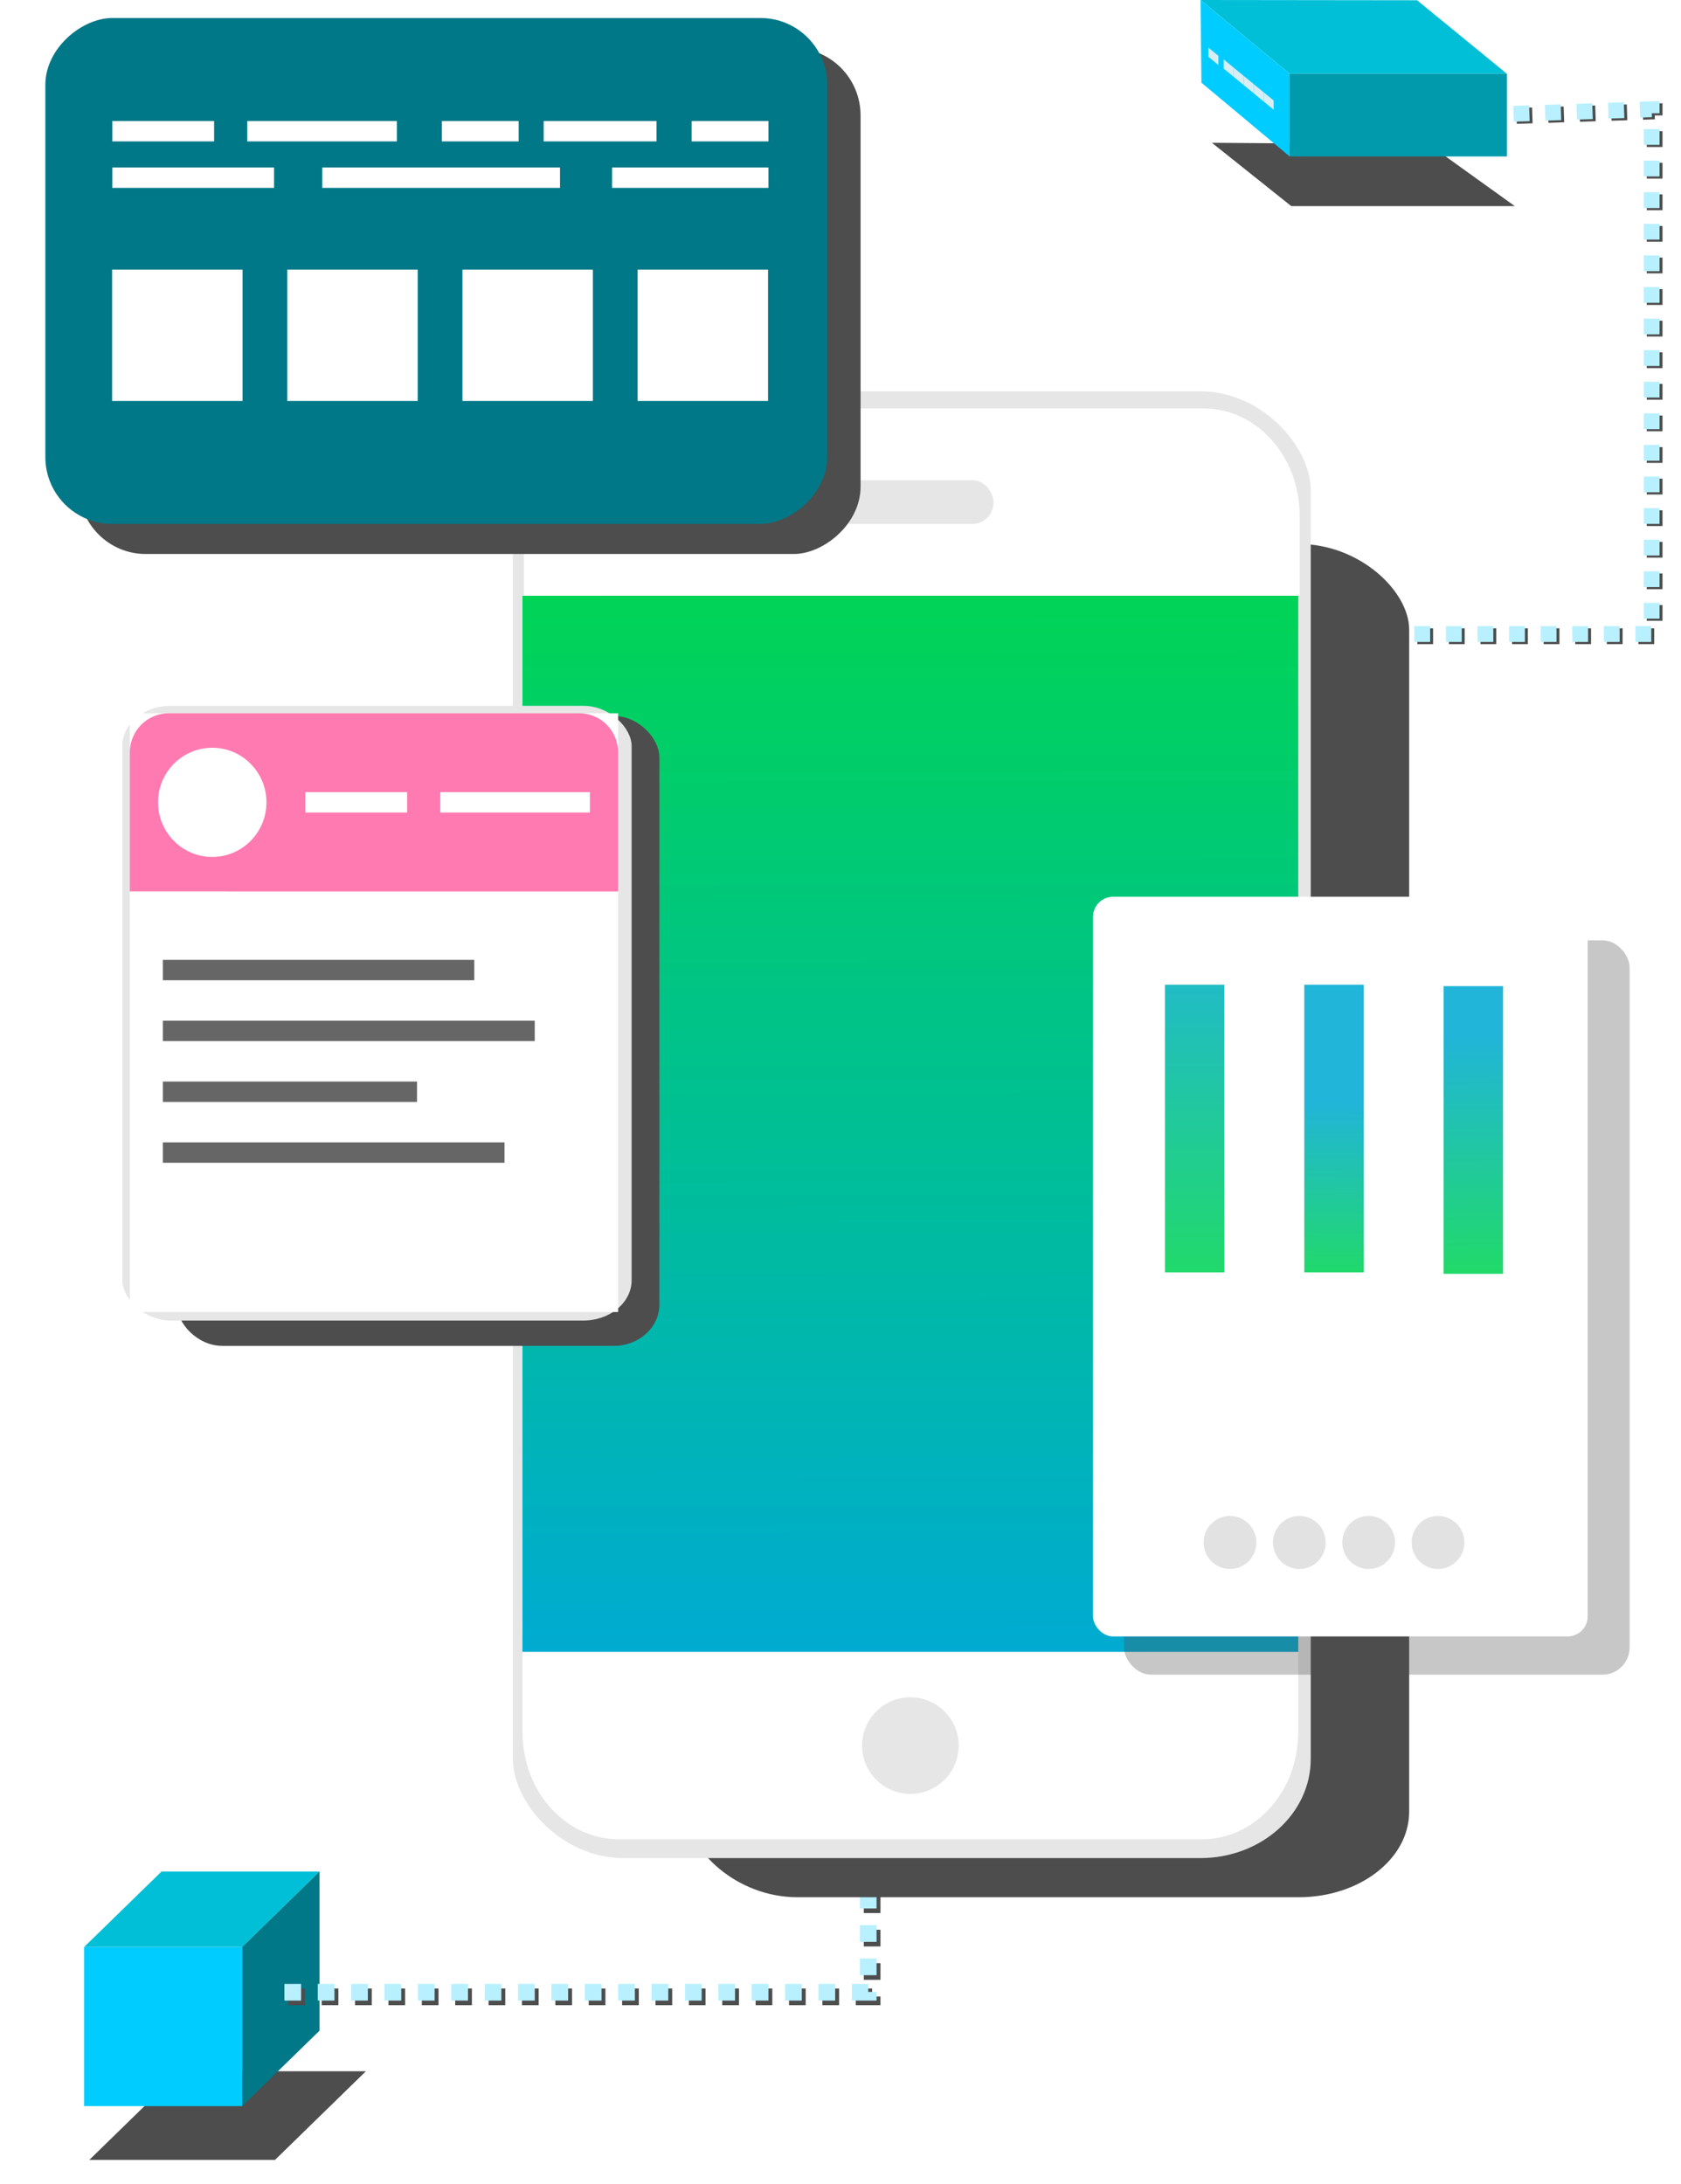 <?xml version="1.0" encoding="UTF-8" standalone="no"?>
<!-- Created with Inkscape (http://www.inkscape.org/) -->

<svg
   xmlns:dc="http://purl.org/dc/elements/1.1/"
   xmlns:cc="http://creativecommons.org/ns#"
   xmlns:rdf="http://www.w3.org/1999/02/22-rdf-syntax-ns#"
   xmlns:svg="http://www.w3.org/2000/svg"
   xmlns="http://www.w3.org/2000/svg"
   xmlns:xlink="http://www.w3.org/1999/xlink"
   xmlns:sodipodi="http://sodipodi.sourceforge.net/DTD/sodipodi-0.dtd"
   xmlns:inkscape="http://www.inkscape.org/namespaces/inkscape"
   width="91.855mm"
   height="119.335mm"
   viewBox="0 0 91.855 119.335"
   version="1.1"
   id="svg8"
   inkscape:version="0.92.4 (5da689c313, 2019-01-14)"
   sodipodi:docname="moblie-img.svg">
  <defs
     id="defs2">
    <linearGradient
       inkscape:collect="always"
       xlink:href="#linearGradient2231"
       id="linearGradient2233"
       x1="-177.46"
       y1="92.704"
       x2="-177.46"
       y2="91.003"
       gradientUnits="userSpaceOnUse"
       gradientTransform="matrix(0.182,0,0,0.184,-6.603,278.289)" />
    <linearGradient
       inkscape:collect="always"
       id="linearGradient2231">
      <stop
         style="stop-color:#00bfd7;stop-opacity:1;"
         offset="0"
         id="stop2227" />
      <stop
         style="stop-color:#00bfd7;stop-opacity:0;"
         offset="1"
         id="stop2229" />
    </linearGradient>
    <filter
       inkscape:collect="always"
       style="color-interpolation-filters:sRGB"
       id="filter4404"
       x="-0.072"
       width="1.144"
       y="-0.348"
       height="1.696">
      <feGaussianBlur
         inkscape:collect="always"
         stdDeviation="0.268"
         id="feGaussianBlur4406" />
    </filter>
    <filter
       inkscape:collect="always"
       style="color-interpolation-filters:sRGB"
       id="filter4384"
       x="-0.079"
       width="1.158"
       y="-0.248"
       height="1.497">
      <feGaussianBlur
         inkscape:collect="always"
         stdDeviation="0.268"
         id="feGaussianBlur4386" />
    </filter>
    <filter
       inkscape:collect="always"
       style="color-interpolation-filters:sRGB"
       id="filter4524"
       x="-0.07"
       width="1.141"
       y="-0.038"
       height="1.076">
      <feGaussianBlur
         inkscape:collect="always"
         stdDeviation="0.623"
         id="feGaussianBlur4526" />
    </filter>
    <linearGradient
       inkscape:collect="always"
       xlink:href="#linearGradient2079"
       id="linearGradient2081"
       x1="76.445"
       y1="122.075"
       x2="76.974"
       y2="288.447"
       gradientUnits="userSpaceOnUse"
       gradientTransform="matrix(0.544,0,0,0.357,-92.714,284.043)" />
    <linearGradient
       inkscape:collect="always"
       id="linearGradient2079">
      <stop
         style="stop-color:#00d455;stop-opacity:1"
         offset="0"
         id="stop2075" />
      <stop
         style="stop-color:#00aad4;stop-opacity:1"
         offset="1"
         id="stop2077" />
    </linearGradient>
    <filter
       inkscape:collect="always"
       style="color-interpolation-filters:sRGB"
       id="filter4520"
       x="-0.1"
       width="1.201"
       y="-0.07"
       height="1.139">
      <feGaussianBlur
         inkscape:collect="always"
         stdDeviation="0.623"
         id="feGaussianBlur4522" />
    </filter>
    <filter
       inkscape:collect="always"
       style="color-interpolation-filters:sRGB"
       id="filter4516"
       x="-0.105"
       width="1.211"
       y="-0.081"
       height="1.162">
      <feGaussianBlur
         inkscape:collect="always"
         stdDeviation="0.623"
         id="feGaussianBlur4518" />
    </filter>
    <filter
       inkscape:collect="always"
       style="color-interpolation-filters:sRGB"
       id="filter4512"
       x="-0.065"
       width="1.13"
       y="-0.101"
       height="1.202">
      <feGaussianBlur
         inkscape:collect="always"
         stdDeviation="0.623"
         id="feGaussianBlur4514" />
    </filter>
    <linearGradient
       inkscape:collect="always"
       xlink:href="#linearGradient2079"
       id="linearGradient4210"
       x1="53.273"
       y1="268.908"
       x2="53.273"
       y2="257.215"
       gradientUnits="userSpaceOnUse"
       gradientTransform="matrix(1.644,0,0,1.656,-122.564,-80.17)" />
    <linearGradient
       inkscape:collect="always"
       xlink:href="#linearGradient2079"
       id="linearGradient4214"
       x1="56.789"
       y1="268.923"
       x2="56.845"
       y2="263.234"
       gradientUnits="userSpaceOnUse"
       gradientTransform="matrix(1.644,0,0,1.656,-122.564,-80.17)" />
    <linearGradient
       inkscape:collect="always"
       xlink:href="#linearGradient2079"
       id="linearGradient4212"
       x1="61.551"
       y1="268.771"
       x2="61.443"
       y2="260.999"
       gradientUnits="userSpaceOnUse"
       gradientTransform="matrix(1.644,0,0,1.656,-122.564,-80.17)" />
  </defs>
  <sodipodi:namedview
     id="base"
     pagecolor="#ffffff"
     bordercolor="#666666"
     borderopacity="1.0"
     inkscape:pageopacity="0.0"
     inkscape:pageshadow="2"
     inkscape:zoom="0.49497475"
     inkscape:cx="151.24758"
     inkscape:cy="84.577329"
     inkscape:document-units="mm"
     inkscape:current-layer="layer1"
     showgrid="false"
     inkscape:window-width="1366"
     inkscape:window-height="705"
     inkscape:window-x="-8"
     inkscape:window-y="-8"
     inkscape:window-maximized="1"
     inkscape:snap-global="false" />
  <g
     inkscape:label="Layer 1"
     inkscape:groupmode="layer"
     id="layer1"
     transform="translate(101.868,-295.541)">
    <path
       style="fill:url(#linearGradient2233);fill-opacity:1;stroke:none;stroke-width:0.044px;stroke-linecap:butt;stroke-linejoin:miter;stroke-opacity:1"
       d="m -24.434,295.555 4.907,4.018 h -11.867 l -4.872,-4.032 z"
       id="path918"
       inkscape:connector-curvature="0"
       sodipodi:nodetypes="ccccc" />
    <path
       sodipodi:nodetypes="ccccc"
       inkscape:connector-curvature="0"
       id="path920"
       d="m 61.489,241.284 2.528,1.803 h -6.575 l -2.334,-1.85 z"
       style="fill:#4d4d4d;fill-opacity:1;stroke:none;stroke-width:0.017px;stroke-linecap:butt;stroke-linejoin:miter;stroke-opacity:1;filter:url(#filter4404)"
       transform="matrix(1.858,0,0,1.871,-138.036,-148.011)" />
    <path
       style="fill:#00ccff;stroke:none;stroke-width:0.044px;stroke-linecap:butt;stroke-linejoin:miter;stroke-opacity:1"
       d="m -36.267,295.541 4.872,4.032 v 4.518 l -4.824,-4.032 z"
       id="path922"
       inkscape:connector-curvature="0"
       sodipodi:nodetypes="ccccc" />
    <path
       style="fill:none;stroke:#4d4d4d;stroke-width:0.863;stroke-linecap:butt;stroke-linejoin:miter;stroke-miterlimit:4;stroke-dasharray:0.863, 0.863;stroke-dashoffset:0;stroke-opacity:1"
       d="m -29.6,330.305 h 18.145 v -28.676 l -15.553,0.51"
       id="path924"
       inkscape:connector-curvature="0"
       sodipodi:nodetypes="cccc" />
    <path
       sodipodi:nodetypes="cccc"
       inkscape:connector-curvature="0"
       id="path926"
       d="m -29.762,330.187 h 18.145 v -28.676 l -15.553,0.51"
       style="fill:none;stroke:#b8f0ff;stroke-width:0.863;stroke-linecap:butt;stroke-linejoin:miter;stroke-miterlimit:4;stroke-dasharray:0.863, 0.863;stroke-dashoffset:0;stroke-opacity:1" />
    <path
       style="opacity:1;fill:#009aad;fill-opacity:1;stroke:none;stroke-width:0.033;stroke-linecap:round;stroke-linejoin:round;stroke-miterlimit:4;stroke-dasharray:none;stroke-dashoffset:0;stroke-opacity:1;paint-order:fill markers stroke"
       d="m -19.527,299.572 h -11.867 v 4.518 h 11.867 z"
       id="path928"
       inkscape:connector-curvature="0"
       sodipodi:nodetypes="ccccc" />
    <path
       inkscape:connector-curvature="0"
       id="path930"
       d="m -32.272,301.536 -0.546,-0.449 v -0.503 c 0,0 0.546,0.449 0.546,0.449 z"
       style="fill:#d7eef4;stroke:none;stroke-width:0.005px;stroke-linecap:butt;stroke-linejoin:miter;stroke-opacity:1" />
    <path
       style="fill:#d7eef4;stroke:none;stroke-width:0.005px;stroke-linecap:butt;stroke-linejoin:miter;stroke-opacity:1"
       d="m -32.818,301.087 -0.547,-0.449 v -0.503 c 0,0 0.547,0.449 0.547,0.449 z"
       id="path932"
       inkscape:connector-curvature="0" />
    <path
       style="fill:#d7eef4;stroke:none;stroke-width:0.005px;stroke-linecap:butt;stroke-linejoin:miter;stroke-opacity:1"
       d="m -33.365,300.637 -0.546,-0.449 v -0.503 c 0,0 0.546,0.449 0.546,0.449 z"
       id="path934"
       inkscape:connector-curvature="0" />
    <path
       inkscape:connector-curvature="0"
       id="path936"
       d="m -33.911,300.188 -0.546,-0.449 v -0.503 c 0,0 0.546,0.449 0.546,0.449 z"
       style="fill:#d7eef4;stroke:none;stroke-width:0.005px;stroke-linecap:butt;stroke-linejoin:miter;stroke-opacity:1" />
    <path
       inkscape:connector-curvature="0"
       id="path938"
       d="m -34.457,299.738 -0.546,-0.449 v -0.503 c 0,0 0.546,0.449 0.546,0.449 z"
       style="fill:#d7eef4;stroke:none;stroke-width:0.005px;stroke-linecap:butt;stroke-linejoin:miter;stroke-opacity:1" />
    <path
       style="fill:#d7eef4;stroke:none;stroke-width:0.005px;stroke-linecap:butt;stroke-linejoin:miter;stroke-opacity:1"
       d="m -35.293,299.094 -0.546,-0.449 v -0.503 c 0,0 0.546,0.449 0.546,0.449 z"
       id="path940"
       inkscape:connector-curvature="0" />
    <path
       style="fill:#4d4d4d;fill-opacity:1;stroke:none;stroke-width:0.059px;stroke-linecap:butt;stroke-linejoin:miter;stroke-opacity:1;filter:url(#filter4384)"
       d="m 24.766,297.557 -2.674,2.59 h 5.461 l 2.674,-2.59 z"
       id="path942"
       inkscape:connector-curvature="0"
       sodipodi:nodetypes="ccccc"
       transform="matrix(1.858,0,0,1.871,-138.036,-148.011)" />
    <rect
       style="opacity:1;fill:#00ccff;fill-opacity:1;stroke:none;stroke-width:0.655;stroke-linecap:butt;stroke-linejoin:round;stroke-miterlimit:4;stroke-dasharray:0.655, 0.655;stroke-dashoffset:0;stroke-opacity:1;paint-order:fill markers stroke"
       id="rect944"
       width="8.635"
       height="8.695"
       x="-97.271"
       y="401.929" />
    <path
       style="fill:#00bfd7;fill-opacity:1;stroke:none;stroke-width:0.093px;stroke-linecap:butt;stroke-linejoin:miter;stroke-opacity:1"
       d="m -93.042,397.805 -4.229,4.124 h 8.635 l 4.229,-4.124 z"
       id="path946"
       inkscape:connector-curvature="0" />
    <path
       style="fill:#007887;fill-opacity:1;stroke:none;stroke-width:0.093px;stroke-linecap:butt;stroke-linejoin:miter;stroke-opacity:1"
       d="m -88.636,401.929 c 0,0 0,8.695 0,8.695 l 4.229,-4.124 1.4e-5,-8.695 z"
       id="path948"
       inkscape:connector-curvature="0" />
    <path
       sodipodi:nodetypes="ccc"
       inkscape:connector-curvature="0"
       id="path950"
       d="m -86.114,404.653 h 31.902 v -15.614"
       style="fill:none;stroke:#4d4d4d;stroke-width:0.912;stroke-linecap:butt;stroke-linejoin:miter;stroke-miterlimit:4;stroke-dasharray:0.912, 0.912;stroke-dashoffset:0;stroke-opacity:1" />
    <path
       style="fill:none;stroke:#b8f0ff;stroke-width:0.912;stroke-linecap:butt;stroke-linejoin:miter;stroke-miterlimit:4;stroke-dasharray:0.912, 0.912;stroke-dashoffset:0;stroke-opacity:1"
       d="m -86.328,404.401 h 31.902 v -15.614"
       id="path952"
       inkscape:connector-curvature="0"
       sodipodi:nodetypes="ccc" />
    <rect
       rx="3.247"
       style="opacity:1;fill:#4d4d4d;fill-opacity:1;stroke:none;stroke-width:0.026;stroke-linecap:round;stroke-linejoin:round;stroke-miterlimit:4;stroke-dasharray:none;stroke-dashoffset:0;stroke-opacity:1;paint-order:fill markers stroke;filter:url(#filter4524)"
       id="rect954"
       width="21.237"
       height="39.522"
       x="39.672"
       y="252.953"
       ry="2.499"
       transform="matrix(1.858,0,0,1.871,-138.036,-148.011)" />
    <rect
       ry="5.417"
       y="316.923"
       x="-73.846"
       height="80.147"
       width="43.601"
       id="rect956"
       style="opacity:1;fill:#e6e6e6;fill-opacity:1;stroke:none;stroke-width:0.053;stroke-linecap:round;stroke-linejoin:round;stroke-miterlimit:4;stroke-dasharray:none;stroke-dashoffset:0;stroke-opacity:1;paint-order:fill markers stroke"
       rx="6.024" />
    <rect
       style="opacity:1;fill:url(#linearGradient2081);fill-opacity:1;stroke:none;stroke-width:0.046;stroke-linecap:round;stroke-linejoin:round;stroke-miterlimit:4;stroke-dasharray:none;stroke-dashoffset:0;stroke-opacity:1;paint-order:fill markers stroke"
       id="rect958"
       width="42.391"
       height="57.712"
       x="-73.318"
       y="328.094" />
    <path
       style="opacity:1;fill:#ffffff;fill-opacity:1;stroke:none;stroke-width:0.054;stroke-linecap:round;stroke-linejoin:round;stroke-miterlimit:4;stroke-dasharray:none;stroke-dashoffset:0;stroke-opacity:1;paint-order:fill markers stroke"
       d="m -73.318,385.806 v 4.367 c 0,3.252 2.345,5.87 5.258,5.87 h 31.875 c 2.913,0 5.258,-2.618 5.258,-5.87 v -4.367 z"
       id="path960"
       inkscape:connector-curvature="0" />
    <rect
       y="264.529"
       x="52.524"
       height="21.446"
       width="14.868"
       id="rect962"
       style="opacity:0.561;fill:#4d4d4d;fill-opacity:1;stroke:none;stroke-width:0.066;stroke-linecap:round;stroke-linejoin:round;stroke-miterlimit:4;stroke-dasharray:none;stroke-dashoffset:0;stroke-opacity:1;paint-order:fill markers stroke;filter:url(#filter4520)"
       ry="0.796"
       transform="matrix(1.858,0,0,1.871,-138.036,-148.011)" />
    <path
       id="path964"
       d="m -30.85,328.094 v -4.366 c 0,-3.252 -2.345,-5.87 -5.258,-5.87 h -31.875 c -2.913,0 -5.258,2.618 -5.258,5.87 v 4.366 z"
       style="opacity:1;fill:#ffffff;fill-opacity:1;stroke:none;stroke-width:0.054;stroke-linecap:round;stroke-linejoin:round;stroke-miterlimit:4;stroke-dasharray:none;stroke-dashoffset:0;stroke-opacity:1;paint-order:fill markers stroke"
       inkscape:connector-curvature="0" />
    <rect
       style="opacity:1;fill:#4d4d4d;fill-opacity:1;stroke:none;stroke-width:0.047;stroke-linecap:round;stroke-linejoin:round;stroke-miterlimit:4;stroke-dasharray:none;stroke-dashoffset:0;stroke-opacity:1;paint-order:fill markers stroke;filter:url(#filter4516)"
       id="rect966"
       width="14.192"
       height="18.396"
       x="24.666"
       y="257.977"
       rx="1.343"
       ry="1.205"
       transform="matrix(1.858,0,0,1.871,-138.036,-148.011)" />
    <rect
       style="opacity:1;fill:#e6e6e6;fill-opacity:1;stroke:none;stroke-width:0.05;stroke-linecap:round;stroke-linejoin:round;stroke-miterlimit:4;stroke-dasharray:none;stroke-dashoffset:0;stroke-opacity:1;paint-order:fill markers stroke"
       id="rect968"
       width="9.088"
       height="2.386"
       x="-56.666"
       y="321.783"
       rx="1.129"
       ry="1.482" />
    <rect
       transform="matrix(0,1.871,-1.858,0,-138.036,-148.011)"
       ry="1.964"
       y="-44.775"
       x="238.474"
       height="22.989"
       width="14.772"
       id="rect970"
       style="opacity:1;fill:#4d4d4d;fill-opacity:1;stroke:none;stroke-width:0.153;stroke-linecap:round;stroke-linejoin:round;stroke-miterlimit:4;stroke-dasharray:none;stroke-dashoffset:0;stroke-opacity:1;paint-order:fill markers stroke;filter:url(#filter4512)" />
    <rect
       ry="2.201"
       rx="2.633"
       y="334.109"
       x="-95.183"
       height="33.588"
       width="27.829"
       id="rect974"
       style="opacity:1;fill:#e6e6e6;fill-opacity:1;stroke:none;stroke-width:0.088;stroke-linecap:round;stroke-linejoin:round;stroke-miterlimit:4;stroke-dasharray:none;stroke-dashoffset:0;stroke-opacity:1;paint-order:fill markers stroke" />
    <rect
       style="opacity:1;fill:#ffffff;fill-opacity:1;stroke:none;stroke-width:0.085;stroke-linecap:round;stroke-linejoin:round;stroke-miterlimit:4;stroke-dasharray:none;stroke-dashoffset:0;stroke-opacity:1;paint-order:fill markers stroke"
       id="rect976"
       width="26.683"
       height="32.716"
       x="-94.774"
       y="334.516"
       rx="0"
       ry="2.143" />
    <path
       style="opacity:1;fill:#ff7ab0;fill-opacity:1;stroke:none;stroke-width:0.156;stroke-linecap:round;stroke-linejoin:round;stroke-miterlimit:4;stroke-dasharray:none;stroke-dashoffset:0;stroke-opacity:0;paint-order:fill markers stroke"
       d="m -92.645,334.515 c -1.179,0 -2.129,0.957 -2.129,2.144 v 7.591 H -68.091 v -7.591 c 0,-1.187 -0.949,-2.144 -2.128,-2.144 z"
       id="path978"
       inkscape:connector-curvature="0" />
    <rect
       style="opacity:1;fill:#666666;fill-opacity:1;stroke:none;stroke-width:0.216;stroke-linecap:round;stroke-linejoin:round;stroke-miterlimit:4;stroke-dasharray:none;stroke-dashoffset:0;stroke-opacity:1;paint-order:fill markers stroke"
       id="rect982"
       width="17.017"
       height="1.114"
       x="-92.968"
       y="347.99" />
    <rect
       y="351.315"
       x="-92.968"
       height="1.114"
       width="20.32"
       id="rect984"
       style="opacity:1;fill:#666666;fill-opacity:1;stroke:none;stroke-width:0.236;stroke-linecap:round;stroke-linejoin:round;stroke-miterlimit:4;stroke-dasharray:none;stroke-dashoffset:0;stroke-opacity:1;paint-order:fill markers stroke" />
    <rect
       style="opacity:1;fill:#666666;fill-opacity:1;stroke:none;stroke-width:0.195;stroke-linecap:round;stroke-linejoin:round;stroke-miterlimit:4;stroke-dasharray:none;stroke-dashoffset:0;stroke-opacity:1;paint-order:fill markers stroke"
       id="rect986"
       width="13.888"
       height="1.114"
       x="-92.968"
       y="354.639" />
    <rect
       y="357.963"
       x="-92.968"
       height="1.114"
       width="18.669"
       id="rect988"
       style="opacity:1;fill:#666666;fill-opacity:1;stroke:none;stroke-width:0.226;stroke-linecap:round;stroke-linejoin:round;stroke-miterlimit:4;stroke-dasharray:none;stroke-dashoffset:0;stroke-opacity:1;paint-order:fill markers stroke" />
    <rect
       style="opacity:1;fill:#ffffff;fill-opacity:1;stroke:none;stroke-width:0.123;stroke-linecap:round;stroke-linejoin:round;stroke-miterlimit:4;stroke-dasharray:none;stroke-dashoffset:0;stroke-opacity:1;paint-order:fill markers stroke"
       id="rect994"
       width="27.032"
       height="40.42"
       x="-42.143"
       y="344.54"
       ry="1.1" />
    <g
       id="g1004"
       transform="matrix(1.209,0,0,1.217,10.686,34.475)"
       style="fill:#cccccc;fill-opacity:1;stroke-width:0.903">
      <circle
         r="1.191"
         cy="283.771"
         cx="-37.505"
         id="circle996"
         style="opacity:0.561;fill:#cccccc;fill-opacity:1;stroke:none;stroke-width:0.098;stroke-linecap:round;stroke-linejoin:round;stroke-miterlimit:4;stroke-dasharray:none;stroke-dashoffset:0;stroke-opacity:1;paint-order:fill markers stroke" />
      <circle
         style="opacity:0.561;fill:#cccccc;fill-opacity:1;stroke:none;stroke-width:0.098;stroke-linecap:round;stroke-linejoin:round;stroke-miterlimit:4;stroke-dasharray:none;stroke-dashoffset:0;stroke-opacity:1;paint-order:fill markers stroke"
         id="circle998"
         cx="-28.103"
         cy="283.771"
         r="1.191" />
      <circle
         r="1.191"
         cy="283.771"
         cx="-31.237"
         id="circle1000"
         style="opacity:0.561;fill:#cccccc;fill-opacity:1;stroke:none;stroke-width:0.098;stroke-linecap:round;stroke-linejoin:round;stroke-miterlimit:4;stroke-dasharray:none;stroke-dashoffset:0;stroke-opacity:1;paint-order:fill markers stroke" />
      <circle
         style="opacity:0.561;fill:#cccccc;fill-opacity:1;stroke:none;stroke-width:0.098;stroke-linecap:round;stroke-linejoin:round;stroke-miterlimit:4;stroke-dasharray:none;stroke-dashoffset:0;stroke-opacity:1;paint-order:fill markers stroke"
         id="circle1002"
         cx="-34.371"
         cy="283.771"
         r="1.191" />
    </g>
    <rect
       style="opacity:0.869;fill:url(#linearGradient4210);fill-opacity:1;stroke:none;stroke-width:0.128;stroke-linecap:round;stroke-linejoin:round;stroke-miterlimit:4;stroke-dasharray:none;stroke-dashoffset:0;stroke-opacity:1;paint-order:fill markers stroke"
       id="rect1006"
       width="3.247"
       height="15.721"
       x="-38.212"
       y="349.347" />
    <rect
       y="349.347"
       x="-30.598"
       height="15.721"
       width="3.247"
       id="rect1008"
       style="opacity:0.869;fill:url(#linearGradient4214);fill-opacity:1;stroke:none;stroke-width:0.128;stroke-linecap:round;stroke-linejoin:round;stroke-miterlimit:4;stroke-dasharray:none;stroke-dashoffset:0;stroke-opacity:1;paint-order:fill markers stroke" />
    <rect
       style="opacity:0.869;fill:url(#linearGradient4212);fill-opacity:1;stroke:none;stroke-width:0.128;stroke-linecap:round;stroke-linejoin:round;stroke-miterlimit:4;stroke-dasharray:none;stroke-dashoffset:0;stroke-opacity:1;paint-order:fill markers stroke"
       id="rect1010"
       width="3.247"
       height="15.721"
       x="-22.984"
       y="349.425" />
    <g
       id="g1474"
       transform="translate(0.221,-0.19)">
      <rect
         style="opacity:1;fill:#ffffff;fill-opacity:1;stroke:none;stroke-width:0.124;stroke-linecap:round;stroke-linejoin:round;stroke-miterlimit:4;stroke-dasharray:none;stroke-dashoffset:0;stroke-opacity:1;paint-order:fill markers stroke"
         id="rect990"
         width="5.563"
         height="1.114"
         x="-85.406"
         y="339.016" />
      <rect
         y="339.016"
         x="-78.03"
         height="1.114"
         width="8.175"
         id="rect992"
         style="opacity:1;fill:#ffffff;fill-opacity:1;stroke:none;stroke-width:0.15;stroke-linecap:round;stroke-linejoin:round;stroke-miterlimit:4;stroke-dasharray:none;stroke-dashoffset:0;stroke-opacity:1;paint-order:fill markers stroke" />
      <g
         transform="translate(0,-0.136)"
         id="g1465">
        <ellipse
           style="opacity:1;fill:#ffffff;fill-opacity:1;stroke:none;stroke-width:0.039;stroke-linecap:round;stroke-linejoin:round;stroke-miterlimit:4;stroke-dasharray:none;stroke-dashoffset:0;stroke-opacity:1;paint-order:fill markers stroke"
           id="circle980"
           cx="-90.491"
           cy="339.709"
           rx="2.962"
           ry="2.983" />
      </g>
    </g>
    <rect
       style="opacity:1;fill:#007887;fill-opacity:1;stroke:none;stroke-width:0.285;stroke-linecap:round;stroke-linejoin:round;stroke-miterlimit:4;stroke-dasharray:none;stroke-dashoffset:0;stroke-opacity:1;paint-order:fill markers stroke"
       id="rect1018"
       width="27.644"
       height="42.724"
       x="296.525"
       y="56.666"
       ry="3.651"
       transform="rotate(90)" />
    <rect
       style="opacity:1;fill:#ffffff;fill-opacity:1;stroke:none;stroke-width:0.124;stroke-linecap:round;stroke-linejoin:round;stroke-miterlimit:4;stroke-dasharray:none;stroke-dashoffset:0;stroke-opacity:1;paint-order:fill markers stroke"
       id="rect1020"
       width="5.563"
       height="1.114"
       x="-95.732"
       y="302.154" />
    <rect
       y="302.154"
       x="-88.356"
       height="1.114"
       width="8.175"
       id="rect1022"
       style="opacity:1;fill:#ffffff;fill-opacity:1;stroke:none;stroke-width:0.15;stroke-linecap:round;stroke-linejoin:round;stroke-miterlimit:4;stroke-dasharray:none;stroke-dashoffset:0;stroke-opacity:1;paint-order:fill markers stroke" />
    <rect
       y="304.693"
       x="-95.732"
       height="1.114"
       width="8.839"
       id="rect1024"
       style="opacity:1;fill:#ffffff;fill-opacity:1;stroke:none;stroke-width:0.156;stroke-linecap:round;stroke-linejoin:round;stroke-miterlimit:4;stroke-dasharray:none;stroke-dashoffset:0;stroke-opacity:1;paint-order:fill markers stroke" />
    <rect
       style="opacity:1;fill:#ffffff;fill-opacity:1;stroke:none;stroke-width:0.189;stroke-linecap:round;stroke-linejoin:round;stroke-miterlimit:4;stroke-dasharray:none;stroke-dashoffset:0;stroke-opacity:1;paint-order:fill markers stroke"
       id="rect1026"
       width="12.99"
       height="1.114"
       x="-84.258"
       y="304.693" />
    <rect
       y="302.154"
       x="-77.723"
       height="1.114"
       width="4.196"
       id="rect1028"
       style="opacity:1;fill:#ffffff;fill-opacity:1;stroke:none;stroke-width:0.107;stroke-linecap:round;stroke-linejoin:round;stroke-miterlimit:4;stroke-dasharray:none;stroke-dashoffset:0;stroke-opacity:1;paint-order:fill markers stroke" />
    <rect
       style="opacity:1;fill:#ffffff;fill-opacity:1;stroke:none;stroke-width:0.13;stroke-linecap:round;stroke-linejoin:round;stroke-miterlimit:4;stroke-dasharray:none;stroke-dashoffset:0;stroke-opacity:1;paint-order:fill markers stroke"
       id="rect1030"
       width="6.166"
       height="1.114"
       x="-72.16"
       y="302.154" />
    <rect
       style="opacity:1;fill:#ffffff;fill-opacity:1;stroke:none;stroke-width:0.153;stroke-linecap:round;stroke-linejoin:round;stroke-miterlimit:4;stroke-dasharray:none;stroke-dashoffset:0;stroke-opacity:1;paint-order:fill markers stroke"
       id="rect1032"
       width="8.542"
       height="1.114"
       x="-68.422"
       y="304.693" />
    <rect
       style="opacity:1;fill:#ffffff;fill-opacity:1;stroke:none;stroke-width:0.107;stroke-linecap:round;stroke-linejoin:round;stroke-miterlimit:4;stroke-dasharray:none;stroke-dashoffset:0;stroke-opacity:1;paint-order:fill markers stroke"
       id="rect1034"
       width="4.196"
       height="1.114"
       x="-64.075"
       y="302.154" />
    <g
       id="g1044"
       transform="matrix(1.858,0,0,1.871,-138.036,-148.011)"
       style="stroke-width:0.903">
      <rect
         rx="0"
         y="244.94"
         x="22.763"
         height="3.836"
         width="3.836"
         id="rect1036"
         style="opacity:1;fill:#ffffff;fill-opacity:1;stroke:none;stroke-width:0.282;stroke-linecap:round;stroke-linejoin:round;stroke-miterlimit:4;stroke-dasharray:none;stroke-dashoffset:0;stroke-opacity:1;paint-order:fill markers stroke" />
      <rect
         style="opacity:1;fill:#ffffff;fill-opacity:1;stroke:none;stroke-width:0.282;stroke-linecap:round;stroke-linejoin:round;stroke-miterlimit:4;stroke-dasharray:none;stroke-dashoffset:0;stroke-opacity:1;paint-order:fill markers stroke"
         id="rect1038"
         width="3.836"
         height="3.836"
         x="27.915"
         y="244.94"
         rx="0" />
      <rect
         rx="0"
         y="244.94"
         x="33.066"
         height="3.836"
         width="3.836"
         id="rect1040"
         style="opacity:1;fill:#ffffff;fill-opacity:1;stroke:none;stroke-width:0.282;stroke-linecap:round;stroke-linejoin:round;stroke-miterlimit:4;stroke-dasharray:none;stroke-dashoffset:0;stroke-opacity:1;paint-order:fill markers stroke" />
      <rect
         style="opacity:1;fill:#ffffff;fill-opacity:1;stroke:none;stroke-width:0.282;stroke-linecap:round;stroke-linejoin:round;stroke-miterlimit:4;stroke-dasharray:none;stroke-dashoffset:0;stroke-opacity:1;paint-order:fill markers stroke"
         id="rect1042"
         width="3.836"
         height="3.836"
         x="38.218"
         y="244.94"
         rx="0" />
    </g>
    <circle
       style="opacity:1;fill:#e6e6e6;fill-opacity:1;stroke:none;stroke-width:0.371;stroke-linecap:round;stroke-linejoin:round;stroke-miterlimit:4;stroke-dasharray:none;stroke-dashoffset:0;stroke-opacity:1;paint-order:fill markers stroke"
       id="path917"
       cx="-52.122"
       cy="390.924"
       r="2.639" />
  </g>
</svg>
